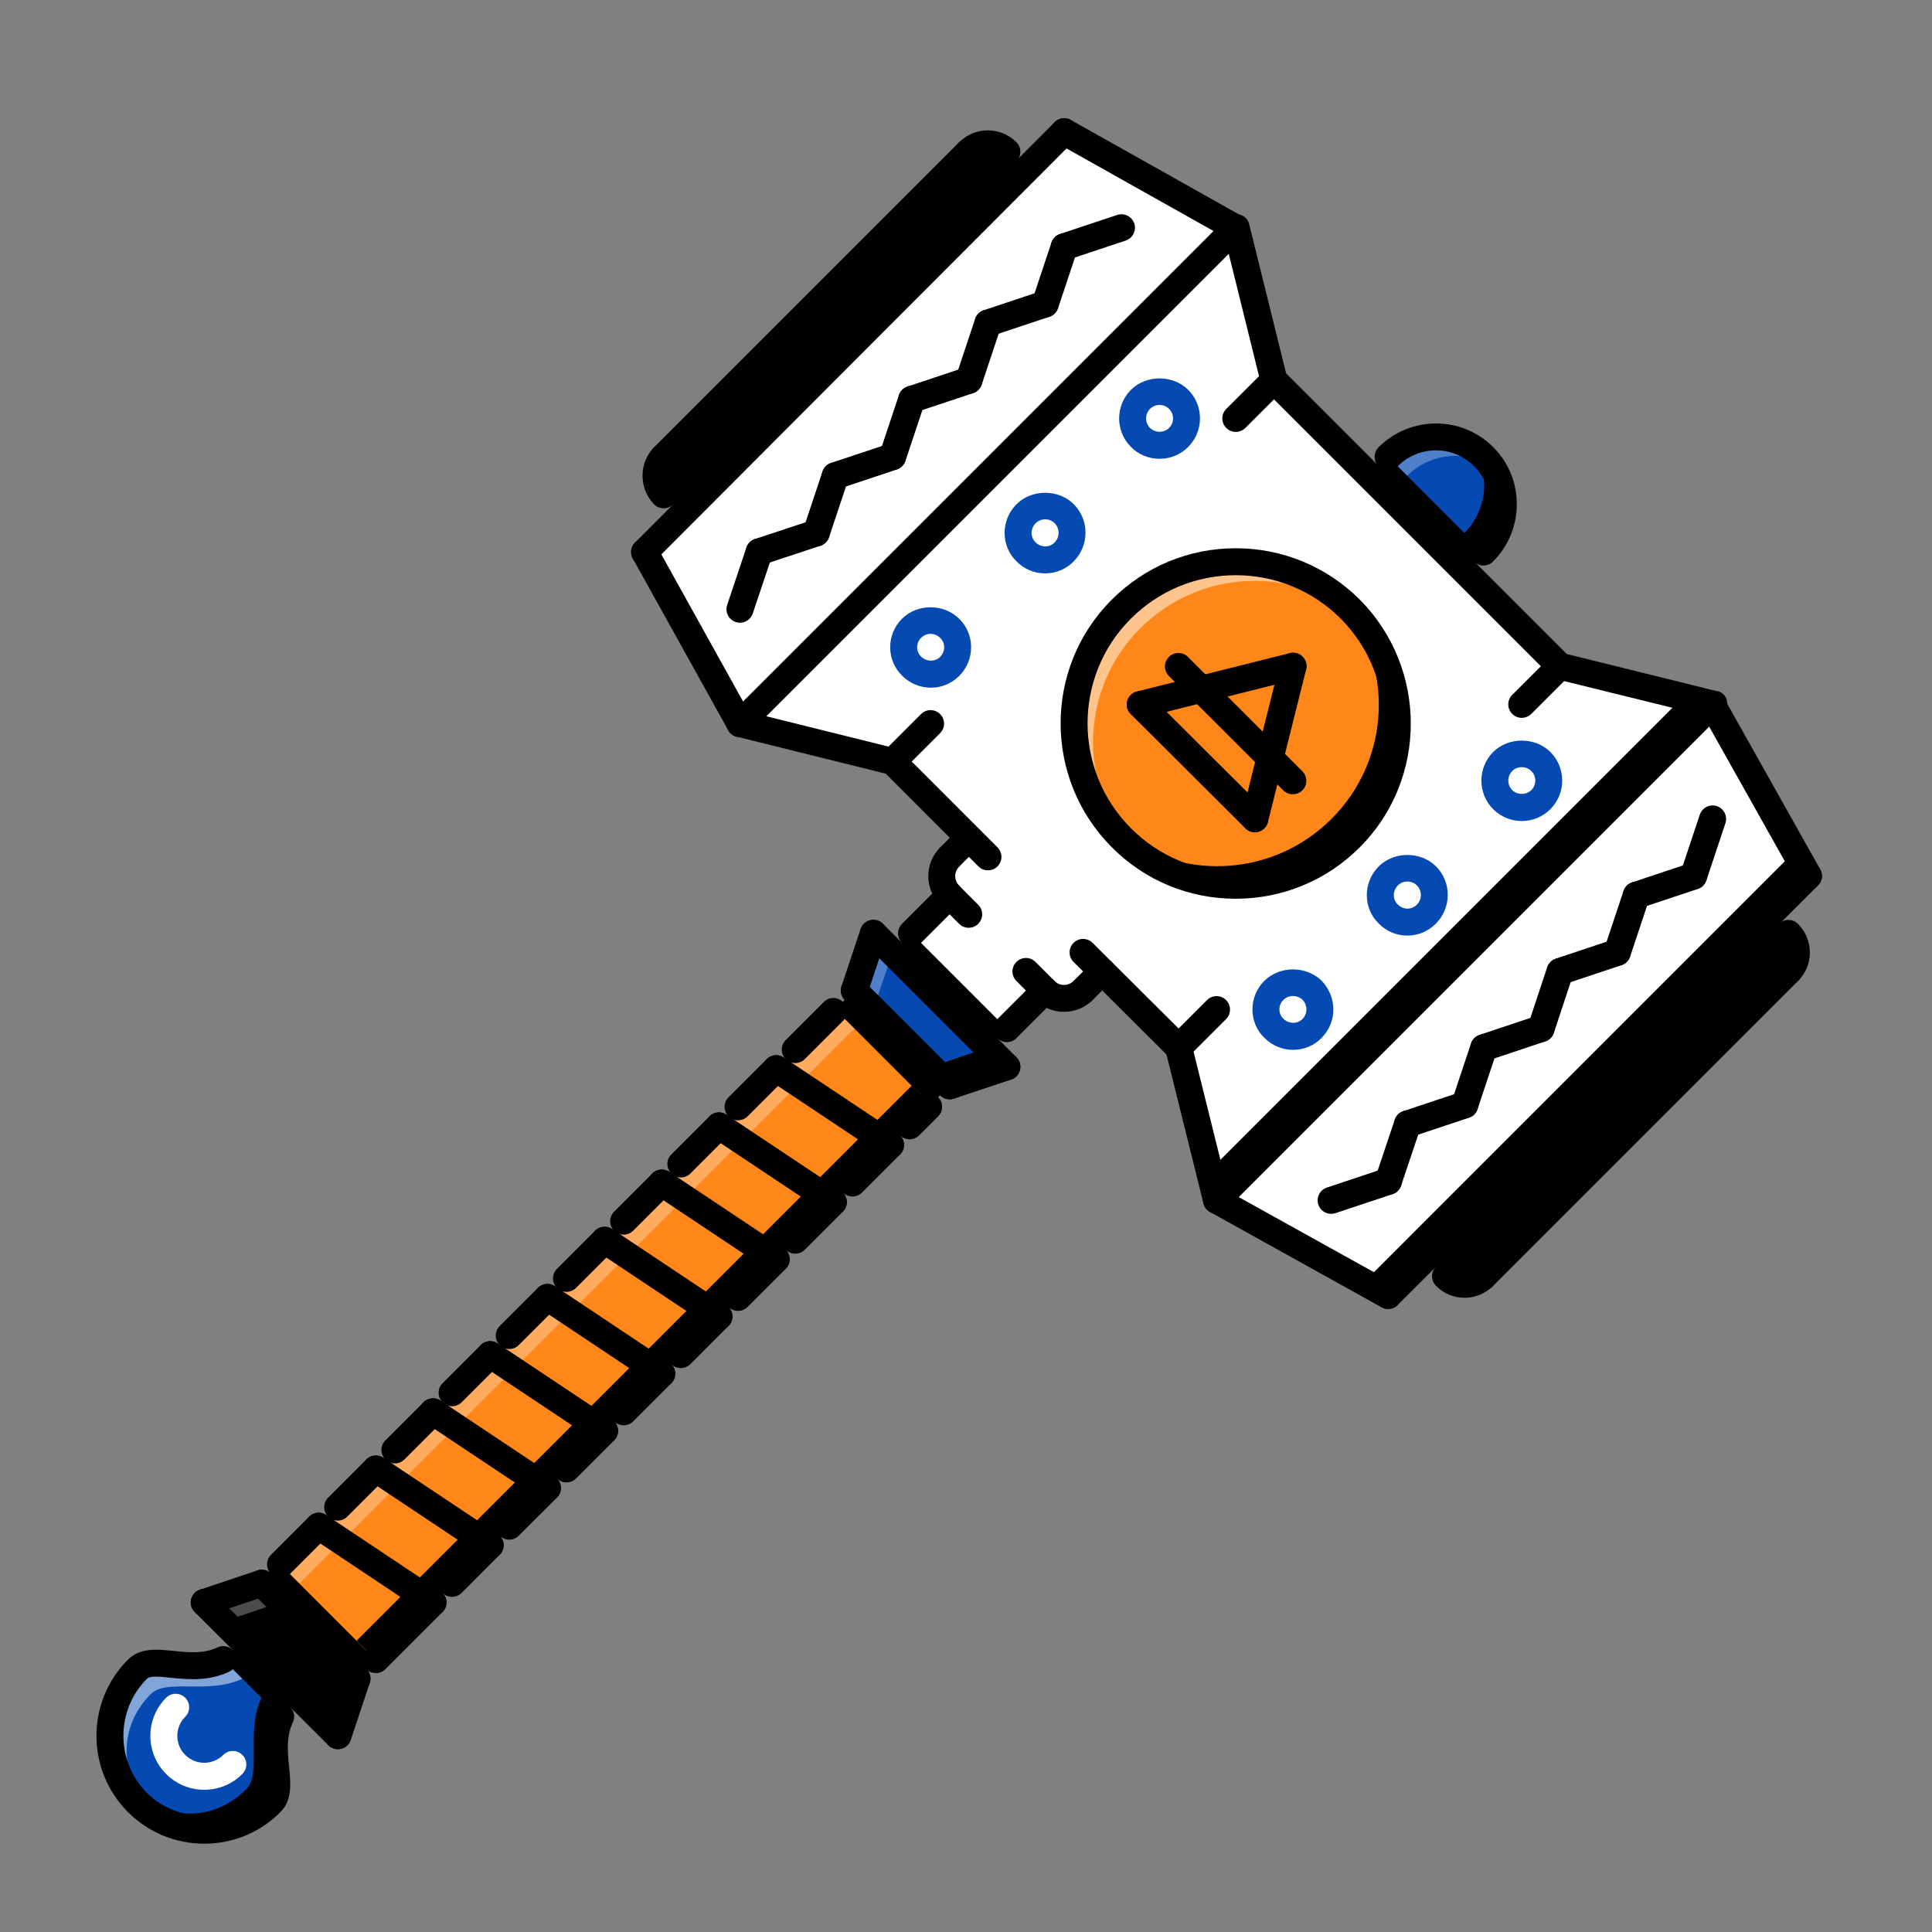 <?xml version="1.0" encoding="utf-8"?>
<!-- Generator: Adobe Illustrator 24.0.2, SVG Export Plug-In . SVG Version: 6.00 Build 0)  -->
<svg version="1.1" id="Layer_1" xmlns="http://www.w3.org/2000/svg" xmlns:xlink="http://www.w3.org/1999/xlink" x="0px" y="0px"
	 viewBox="0 0 432 432" style="enable-background:new 0 0 432 432;" xml:space="preserve">
<rect x="0" y="0" width="432" height="432" fill="#808080" stroke="none"/>
<style type="text/css">
	.st0{fill:#FF8719;}
	.st1{fill:#91562F;}
	.st2{fill:#054AB3;}
	.st3{fill:#F9B44D;}
	.st4{fill:#F0E4D6;}
	.st5{opacity:0.5;}
	.st6{fill:#FFFFFF;}
	.st7{opacity:0.3;}
	.st8{fill:#E6E9ED;}
	.st9{opacity:0.7;}
	.st10{fill:#FF8719;stroke:#000000;stroke-width:6;stroke-miterlimit:10;}
	.st11{fill:#054AB3;stroke:#000000;stroke-width:6;stroke-miterlimit:10;}
	.st12{fill:#FF8719;stroke:#000000;stroke-width:7;stroke-miterlimit:10;}
</style>
<g>
	<g>
		<g>
			<path class="st2" d="M49.94,371.1c-7.59,3.57-15.68-1.37-19.18,2.13c-8.22,8.22-8.23,21.61,0,29.84c8.22,8.23,21.61,8.23,29.84,0
				c3.45-3.45-1.45-11.6,2.17-19.22l4.22-4.22L54.2,366.84L49.94,371.1z"/>
		</g>
	</g>
</g>
<g class="st5">
	<g>
		<path class="st6" d="M49.94,371.1c-7.59,3.57-15.68-1.37-19.18,2.13c-8.22,8.22-8.23,21.61,0,29.84c0.73,0.73,1.54,1.32,2.35,1.92
			c-6.17-8.26-6.85-18.73,0.64-26.22c3.5-3.5,12.86,0.17,20.45-3.4L49.94,371.1z"/>
	</g>
</g>
<g>
	<g>
		<path d="M62.73,383.89c-3.57,7.59,1.37,15.68-2.13,19.18c-8.22,8.22-21.61,8.23-29.84,0c-0.73-0.73-1.32-1.54-1.92-2.35
			c8.26,6.17,18.73,6.85,26.22-0.64c3.5-3.5-0.17-12.86,3.4-20.45L62.73,383.89z"/>
	</g>
</g>
<g>
	<g>
		<path class="st2" d="M310.39,102.12L310.39,102.12l-4.22,4.22l21.31,21.32l4.22-4.22l-0.01-0.01c5.93-5.92,5.93-15.47,0.05-21.36
			C325.86,96.19,316.27,96.23,310.39,102.12z"/>
	</g>
</g>
<g class="st7">
	<g>
		<path class="st6" d="M314.65,106.38c5.16-5.16,13.16-5.83,19.01-1.95c-0.55-0.84-1.19-1.62-1.92-2.36
			c-5.89-5.88-15.48-5.84-21.36,0.05v0.01L314.65,106.38L314.65,106.38L314.65,106.38z"/>
	</g>
</g>
<g>
	<g>
		<path d="M327.44,119.18c5.16-5.16,5.83-13.16,1.95-19.02c0.84,0.55,1.62,1.19,2.36,1.92c5.89,5.89,5.84,15.47-0.04,21.36
			l-0.01-0.01L327.44,119.18L327.44,119.18z"/>
	</g>
</g>
<g>
	<g>
		<g>
			<polygon class="st0" points="79.79,375.33 212.35,242.77 191.04,221.46 58.48,354.01 			"/>
		</g>
	</g>
</g>
<g>
	<g>
		<polygon class="st8" points="276.29,50.97 165.46,161.8 144.14,123.44 237.96,29.44 		"/>
	</g>
</g>
<g>
	<g>
		<polygon class="st6" points="276.29,50.97 165.46,161.8 144.14,123.44 237.96,29.44 		"/>
	</g>
</g>
<g>
	<g>
		<path class="st6" d="M284.81,221.48c2.39-2.39,6.18-2.35,8.57-0.05c2.3,2.39,2.34,6.18-0.05,8.57c-2.34,2.34-6.13,2.3-8.48-0.05
			C282.46,227.65,282.47,223.82,284.81,221.48z"/>
	</g>
</g>
<g>
	<g>
		<path class="st6" d="M310.43,195.86c2.34-2.34,6.17-2.35,8.52,0c2.34,2.34,2.34,6.18-0.05,8.57c-2.34,2.34-6.18,2.34-8.48-0.05
			C308.04,202.08,308.04,198.25,310.43,195.86z"/>
	</g>
</g>
<g>
	<g>
		<path class="st6" d="M336.01,170.28c2.34-2.34,6.18-2.34,8.53,0c2.34,2.34,2.34,6.18,0,8.52c-2.35,2.35-6.19,2.35-8.53,0
			C333.66,176.46,333.66,172.63,336.01,170.28z"/>
	</g>
</g>
<g>
	<g>
		<polygon class="st6" points="404.38,195.86 310.39,289.68 272.03,268.37 382.86,157.54 		"/>
	</g>
</g>
<g>
	<g>
		<path class="st6" d="M212.34,140.49c2.39,2.3,2.39,6.13,0,8.52c-2.34,2.34-6.14,2.3-8.48-0.05c-2.39-2.3-2.39-6.13-0.05-8.48
			C206.21,138.1,210,138.14,212.34,140.49z"/>
	</g>
</g>
<g>
	<g>
		<path class="st6" d="M255.02,89.29c2.34-2.34,6.17-2.35,8.52,0c2.34,2.34,2.34,6.18,0,8.52c-2.35,2.35-6.18,2.34-8.52,0
			C252.67,95.47,252.67,91.64,255.02,89.29z"/>
	</g>
</g>
<g>
	<g>
		<path class="st6" d="M229.44,114.87c2.35-2.34,6.18-2.35,8.53,0c2.34,2.34,2.34,6.18-0.05,8.57c-2.34,2.34-6.18,2.34-8.48-0.04
			C227.05,121.09,227.05,117.26,229.44,114.87z"/>
	</g>
</g>
<g>
	<g>
		<polygon class="st0" points="289.12,148.97 284,169.52 268.61,154.13 		"/>
	</g>
</g>
<g>
	<g>
		<polygon class="st0" points="268.61,154.13 284,169.52 280.59,183.07 254.97,157.54 		"/>
	</g>
</g>
<g>
	<g>
		<path class="st0" d="M250.76,187.34c-14.15-14.16-14.15-37-0.05-51.11c14.15-14.16,37-14.16,51.2-0.05
			c14.06,14.15,14.11,37.04,0,51.15C287.76,201.49,264.82,201.49,250.76,187.34z M254.97,157.54l25.62,25.53l3.41-13.56l5.12-20.55
			l-20.51,5.16L254.97,157.54z"/>
	</g>
</g>
<g class="st5">
	<g>
		<g>
			<path class="st6" d="M254.97,140.49c13.43-13.43,34.68-14.09,48.95-2.07c-0.65-0.76-1.3-1.51-2.01-2.24
				c-14.2-14.11-37.05-14.11-51.2,0.05c-14.11,14.11-14.11,36.95,0.05,51.11c0.74,0.74,1.51,1.42,2.29,2.08
				C240.92,175.19,241.56,153.9,254.97,140.49z"/>
		</g>
	</g>
</g>
<g>
	<g>
		<g>
			<path d="M297.75,183.08c-13.43,13.43-34.68,14.09-48.95,2.07c0.64,0.77,1.29,1.52,2.01,2.24c14.2,14.11,37.05,14.11,51.2-0.05
				c14.11-14.11,14.11-36.95-0.05-51.11c-0.74-0.75-1.51-1.42-2.3-2.08C311.79,148.38,311.16,169.67,297.75,183.08z"/>
		</g>
	</g>
</g>
<g>
	<g>
		<path class="st6" d="M237.92,123.44c2.39-2.39,2.39-6.23,0.05-8.57c-2.35-2.35-6.18-2.34-8.53,0c-2.38,2.39-2.39,6.22,0,8.53
			C231.74,125.78,235.58,125.78,237.92,123.44z M318.96,195.86c-2.35-2.35-6.18-2.34-8.52,0c-2.39,2.39-2.4,6.22,0,8.52
			c2.3,2.39,6.13,2.39,8.48,0.05C321.3,202.04,321.3,198.2,318.96,195.86z M263.54,97.82c2.34-2.34,2.34-6.18,0-8.52
			c-2.35-2.35-6.18-2.34-8.52,0c-2.35,2.35-2.35,6.18,0,8.52C257.36,100.16,261.19,100.16,263.54,97.82z M344.54,178.81
			c2.34-2.34,2.34-6.18,0-8.52c-2.35-2.34-6.19-2.34-8.53,0c-2.34,2.35-2.34,6.18,0,8.52C338.35,181.15,342.19,181.15,344.54,178.81
			z M203.87,148.97c2.34,2.34,6.13,2.39,8.48,0.05c2.39-2.39,2.39-6.23,0-8.52c-2.34-2.35-6.14-2.39-8.52,0
			C201.47,142.83,201.47,146.67,203.87,148.97z M293.34,230c2.39-2.39,2.34-6.18,0.05-8.57c-2.4-2.3-6.18-2.34-8.57,0.05
			c-2.34,2.34-2.35,6.17,0.05,8.47C287.2,232.3,290.99,232.35,293.34,230z M250.71,136.23c-14.11,14.11-14.11,36.95,0.05,51.11
			c14.06,14.15,37,14.15,51.15,0c14.11-14.11,14.06-37,0-51.15C287.71,122.07,264.86,122.07,250.71,136.23z M382.86,157.54
			L272.03,268.37l-8.48-34.15l-17.1-17l-4.26,4.26c-2.34,2.34-6.18,2.34-8.52,0l-8.52,8.52l-4.26,4.26l-21.32-21.31l4.26-4.26
			l8.52-8.52c-2.34-2.35-2.34-6.18,0-8.53l4.26-4.26l0.05-0.04l-17.05-17.06l-34.15-8.48L276.29,50.97l0.13-0.05l8.44,34.1
			l63.94,63.94l34.1,8.44L382.86,157.54z"/>
	</g>
</g>
<g>
	<g>
		<polygon class="st2" points="199.56,212.96 220.87,234.26 225.14,238.53 212.34,242.79 191.03,221.48 195.29,208.69 		"/>
	</g>
</g>
<g>
	<g>
		<polygon points="75.56,388.11 45.67,358.31 58.51,354 79.82,375.32 		"/>
	</g>
</g>
<g class="st7">
	<g>
		<polygon class="st6" points="45.67,358.31 49.95,362.57 62.77,358.27 58.51,354 		"/>
	</g>
</g>
<g>
	<g>
		<polygon points="75.51,388.15 71.25,383.88 75.56,371.06 79.82,375.33 		"/>
	</g>
</g>
<g class="st7">
	<g>
		<polygon class="st6" points="195.29,208.69 199.56,212.96 195.25,225.78 190.99,221.52 		"/>
	</g>
</g>
<g>
	<g>
		<polygon points="225.14,238.53 220.87,234.27 208.05,238.57 212.31,242.84 		"/>
	</g>
</g>
<g>
	<g>
		<path d="M225.18,33.92c-2.37-2.37-6.2-2.36-8.57,0l0,0l-68.2,68.2l0.01,0.01c-2.34,2.36-2.34,6.15,0,8.51l-0.01,0.01l4.31,4.31
			l76.73-76.73l-4.18-4.19C225.22,34.01,225.21,33.96,225.18,33.92z"/>
	</g>
</g>
<g>
	<g>
		<path d="M323.17,285.42c2.37,2.37,6.2,2.36,8.57,0l0,0l68.2-68.2l-0.01-0.01c2.34-2.36,2.34-6.16,0-8.51l0.01-0.01l-4.31-4.31
			l-76.73,76.72l4.18,4.19C323.13,285.33,323.14,285.38,323.17,285.42z"/>
	</g>
</g>
<g>
	<g>
		<rect x="305.13" y="241.86" transform="matrix(0.707 -0.707 0.707 0.707 -67.9 325.862)" width="108.54" height="6.06"/>
	</g>
</g>
<g>
	<g>
		<polygon points="225.18,33.92 148.43,110.67 152.72,114.97 229.47,38.22 		"/>
	</g>
</g>
<g>
	<g>
		<polygon points="331.7,123.44 327.48,127.66 306.17,106.34 310.39,102.13 		"/>
	</g>
</g>
<g class="st7">
	<g>
		<polygon class="st6" points="191.07,229.96 66.97,354.06 62.7,349.79 186.8,225.69 		"/>
	</g>
</g>
<g>
	<g>
		<polygon points="208.13,247.02 84.03,371.12 79.75,366.85 203.86,242.75 		"/>
	</g>
</g>
<g>
	<g>
		<rect x="55.45" y="366.31" transform="matrix(0.707 -0.707 0.707 0.707 -248.296 151.277)" width="6.03" height="18.09"/>
	</g>
</g>
<g>
	<g>
		<rect x="209.33" y="206.42" transform="matrix(0.707 -0.707 0.707 0.707 -94.425 214.98)" width="6.03" height="30.14"/>
	</g>
</g>
<g>
	<g>
		<polygon class="st6" points="147.24,129.01 243.63,32.62 238.14,29.54 144.18,123.5 		"/>
	</g>
</g>
<g class="st9">
	<g>
		<polygon class="st6" points="278.07,57.63 276.42,50.93 276.29,50.97 165.46,161.8 172.22,163.48 		"/>
	</g>
</g>
<g>
	<g>
		<polygon points="401.29,190.38 304.91,286.77 310.39,289.84 404.35,195.89 		"/>
	</g>
</g>
<g>
	<g>
		<polygon points="270.46,261.76 272.11,268.46 272.24,268.42 383.07,157.59 376.31,155.91 		"/>
	</g>
</g>
<g>
	<g>
		<rect x="68.28" y="347.47" transform="matrix(0.707 -0.707 0.707 0.707 -235.518 156.62)" width="5.97" height="30.16"/>
	</g>
</g>
<g>
	<g>
		<rect x="196.59" y="219.17" transform="matrix(0.707 -0.707 0.707 0.707 -107.182 209.728)" width="5.97" height="30.16"/>
	</g>
</g>
<g>
	<g>
		<path d="M84.04,374.11c-0.77,0-1.54-0.29-2.13-0.88c-1.18-1.18-1.18-3.08,0-4.26l12.79-12.79c1.18-1.18,3.08-1.18,4.26,0
			c1.18,1.18,1.18,3.09,0,4.26l-12.79,12.79C85.58,373.82,84.81,374.11,84.04,374.11z"/>
	</g>
</g>
<g>
	<g>
		<path d="M62.73,352.8c-0.77,0-1.54-0.29-2.13-0.88c-1.18-1.18-1.18-3.08,0-4.26l8.52-8.53c1.18-1.18,3.08-1.18,4.26,0
			c1.18,1.18,1.18,3.09,0,4.26l-8.52,8.53C64.27,352.51,63.5,352.8,62.73,352.8z"/>
	</g>
</g>
<g>
	<g>
		<path d="M212.34,245.8c-0.77,0-1.54-0.29-2.13-0.88l-21.31-21.31c-1.18-1.18-1.18-3.09,0-4.26c1.18-1.18,3.08-1.18,4.26,0
			l21.31,21.31c1.18,1.18,1.18,3.08,0,4.26C213.88,245.51,213.11,245.8,212.34,245.8z"/>
	</g>
</g>
<g>
	<g>
		<path d="M191.03,224.49c-0.32,0-0.64-0.05-0.95-0.15c-1.58-0.53-2.43-2.24-1.91-3.82l4.26-12.79c0.53-1.58,2.24-2.43,3.82-1.91
			c1.58,0.53,2.43,2.24,1.91,3.82l-4.26,12.79C193.47,223.69,192.29,224.49,191.03,224.49z"/>
	</g>
</g>
<g>
	<g>
		<path d="M212.34,245.8c-1.26,0-2.44-0.8-2.86-2.06c-0.52-1.58,0.33-3.28,1.91-3.81l12.79-4.26c1.59-0.52,3.28,0.33,3.82,1.91
			c0.52,1.58-0.33,3.28-1.91,3.82l-12.79,4.26C212.98,245.76,212.66,245.8,212.34,245.8z"/>
	</g>
</g>
<g>
	<g>
		<path d="M225.14,241.54c-0.77,0-1.54-0.29-2.13-0.88l-29.84-29.83c-1.18-1.18-1.18-3.08,0-4.26c1.18-1.18,3.08-1.18,4.26,0
			l29.84,29.83c1.18,1.18,1.18,3.09,0,4.26C226.68,241.25,225.91,241.54,225.14,241.54z"/>
	</g>
</g>
<g>
	<g>
		<path d="M79.82,378.33c-0.77,0-1.54-0.29-2.13-0.88l-21.31-21.32c-1.18-1.18-1.18-3.08,0-4.26s3.08-1.18,4.26,0l21.31,21.32
			c1.18,1.18,1.18,3.08,0,4.26C81.36,378.04,80.59,378.33,79.82,378.33z"/>
	</g>
</g>
<g>
	<g>
		<path d="M75.56,391.12c-0.32,0-0.64-0.05-0.95-0.15c-1.58-0.53-2.43-2.24-1.91-3.82l4.26-12.79c0.54-1.58,2.25-2.43,3.82-1.91
			c1.58,0.53,2.43,2.24,1.91,3.82l-4.26,12.79C77.99,390.32,76.82,391.12,75.56,391.12z"/>
	</g>
</g>
<g>
	<g>
		<path d="M45.67,361.33c-1.26,0-2.44-0.8-2.86-2.05c-0.53-1.58,0.32-3.29,1.9-3.82l12.83-4.31c1.58-0.55,3.29,0.32,3.82,1.9
			c0.53,1.58-0.32,3.28-1.9,3.82l-12.83,4.31C46.31,361.28,45.99,361.33,45.67,361.33z"/>
	</g>
</g>
<g>
	<g>
		<path d="M75.56,391.12c-0.77,0-1.54-0.29-2.13-0.88l-29.89-29.79c-1.18-1.18-1.18-3.08-0.01-4.26c1.18-1.19,3.1-1.18,4.26-0.01
			l29.89,29.79c1.18,1.18,1.18,3.08,0.01,4.27C77.1,390.83,76.33,391.12,75.56,391.12z"/>
	</g>
</g>
<g>
	<g>
		<path d="M203.82,211.71c-0.77,0-1.54-0.29-2.13-0.88c-1.18-1.18-1.18-3.08,0-4.26l8.52-8.52c1.18-1.18,3.08-1.18,4.26,0
			c1.18,1.18,1.18,3.08,0,4.26l-8.52,8.52C205.36,211.41,204.59,211.71,203.82,211.71z"/>
	</g>
</g>
<g>
	<g>
		<path d="M225.14,233.02c-0.77,0-1.54-0.29-2.13-0.88c-1.18-1.18-1.18-3.09,0-4.26l8.52-8.52c1.18-1.18,3.08-1.18,4.26,0
			c1.18,1.18,1.18,3.09,0,4.26l-8.52,8.52C226.68,232.72,225.91,233.02,225.14,233.02z"/>
	</g>
</g>
<g>
	<g>
		<path d="M212.34,203.18c-0.77,0-1.54-0.29-2.13-0.88c-3.52-3.53-3.52-9.27,0-12.79c1.18-1.18,3.08-1.18,4.26,0
			c1.18,1.17,1.18,3.08,0,4.26c-1.17,1.18-1.17,3.09,0,4.27c1.18,1.18,1.18,3.09,0,4.26C213.88,202.89,213.11,203.18,212.34,203.18z
			"/>
	</g>
</g>
<g>
	<g>
		<path d="M237.92,226.25c-2.31,0-4.63-0.88-6.39-2.64c-1.18-1.18-1.18-3.09,0-4.26c1.18-1.18,3.08-1.18,4.26,0
			c1.18,1.18,3.08,1.18,4.26,0c1.18-1.18,3.08-1.18,4.26,0c1.18,1.18,1.18,3.09,0,4.26C242.56,225.37,240.24,226.25,237.92,226.25z"
			/>
	</g>
</g>
<g>
	<g>
		<path d="M216.6,207.45c-0.77,0-1.54-0.29-2.13-0.88l-4.26-4.26c-1.18-1.18-1.18-3.08,0-4.26c1.18-1.18,3.08-1.18,4.26,0l4.26,4.26
			c1.18,1.18,1.18,3.08,0,4.26C218.15,207.15,217.38,207.45,216.6,207.45z"/>
	</g>
</g>
<g>
	<g>
		<path d="M233.66,224.49c-0.77,0-1.54-0.29-2.13-0.88l-4.26-4.26c-1.18-1.18-1.18-3.08,0-4.26c1.18-1.18,3.08-1.18,4.26,0
			l4.26,4.26c1.18,1.18,1.18,3.09,0,4.26C235.2,224.2,234.43,224.49,233.66,224.49z"/>
	</g>
</g>
<g>
	<g>
		<path d="M242.18,224.49c-0.77,0-1.54-0.29-2.13-0.88c-1.18-1.18-1.18-3.09,0-4.26l4.26-4.26c1.18-1.18,3.08-1.18,4.26,0
			s1.18,3.08,0,4.26l-4.26,4.26C243.73,224.2,242.96,224.49,242.18,224.49z"/>
	</g>
</g>
<g>
	<g>
		<path d="M212.34,194.65c-0.77,0-1.54-0.29-2.13-0.88c-1.18-1.18-1.18-3.08,0-4.26l4.26-4.26c1.18-1.18,3.08-1.18,4.26,0
			c1.18,1.18,1.18,3.08,0,4.26l-4.26,4.26C213.88,194.36,213.11,194.65,212.34,194.65z"/>
	</g>
</g>
<g>
	<g>
		<path d="M165.46,164.82c-0.77,0-1.54-0.29-2.13-0.88c-1.18-1.18-1.18-3.08,0-4.26L274.16,48.84c1.18-1.18,3.08-1.18,4.26,0
			c1.18,1.18,1.18,3.08,0,4.26L167.59,163.93C167,164.52,166.23,164.82,165.46,164.82z"/>
	</g>
</g>
<g>
	<g>
		<path d="M199.6,173.29c-0.24,0-0.48-0.03-0.72-0.09l-34.15-8.48c-1.62-0.4-2.6-2.04-2.2-3.65c0.4-1.61,2.03-2.6,3.65-2.2
			l34.15,8.48c1.62,0.4,2.6,2.04,2.2,3.65C202.19,172.38,200.96,173.29,199.6,173.29z"/>
	</g>
</g>
<g>
	<g>
		<path d="M284.86,88.04c-1.35,0-2.58-0.92-2.93-2.29l-8.44-34.1c-0.06-0.24-0.09-0.48-0.09-0.72c0-1.67,1.35-3.06,3.01-3.06
			c1.54,0,2.8,1.11,2.99,2.59l8.38,33.85c0.4,1.61-0.58,3.25-2.2,3.65C285.34,88.01,285.09,88.04,284.86,88.04z"/>
	</g>
</g>
<g>
	<g>
		<path d="M165.46,164.82c-1.05,0-2.08-0.56-2.64-1.55L141.5,124.9c-0.81-1.46-0.28-3.29,1.17-4.1c1.44-0.79,3.28-0.28,4.1,1.17
			l21.32,38.37c0.81,1.46,0.28,3.29-1.17,4.1C166.46,164.69,165.96,164.82,165.46,164.82z"/>
	</g>
</g>
<g>
	<g>
		<path d="M144.14,126.45c-0.77,0-1.54-0.29-2.13-0.88c-1.18-1.17-1.18-3.08,0-4.26l93.82-93.99c1.18-1.18,3.08-1.18,4.26,0
			c1.18,1.17,1.18,3.08,0,4.26l-93.82,93.99C145.68,126.16,144.91,126.45,144.14,126.45z"/>
	</g>
</g>
<g>
	<g>
		<path d="M276.29,53.99c-0.5,0-1.01-0.12-1.48-0.39l-38.33-21.53c-1.45-0.81-1.97-2.65-1.15-4.1c0.82-1.45,2.64-1.98,4.1-1.15
			l38.33,21.53c1.45,0.81,1.97,2.65,1.15,4.1C278.36,53.43,277.34,53.99,276.29,53.99z"/>
	</g>
</g>
<g>
	<g>
		<path d="M220.91,194.61c-0.77,0-1.54-0.29-2.13-0.88l-21.31-21.32c-1.18-1.18-1.18-3.08,0-4.26c1.18-1.18,3.08-1.18,4.26,0
			l21.31,21.32c1.18,1.18,1.18,3.08,0,4.26C222.46,194.32,221.69,194.61,220.91,194.61z"/>
	</g>
</g>
<g>
	<g>
		<path d="M148.4,113.66c-0.79,0-1.58-0.31-2.17-0.92c-3.43-3.57-3.41-9.29,0.04-12.75c1.18-1.18,3.08-1.18,4.26,0
			c1.18,1.18,1.18,3.08,0,4.26c-1.17,1.17-1.15,3.06,0.04,4.3c1.15,1.2,1.12,3.11-0.08,4.26
			C149.9,113.39,149.16,113.66,148.4,113.66z"/>
	</g>
</g>
<g>
	<g>
		<path d="M225.14,36.94c-0.77,0-1.54-0.29-2.13-0.88c-0.58-0.57-1.33-0.89-2.13-0.89h-0.01c-0.8,0-1.55,0.32-2.13,0.89
			c-1.18,1.18-3.08,1.18-4.26,0c-1.18-1.18-1.18-3.08,0-4.26c3.52-3.53,9.25-3.54,12.79,0c1.18,1.18,1.18,3.08,0,4.26
			C226.68,36.64,225.91,36.94,225.14,36.94z"/>
	</g>
</g>
<g>
	<g>
		<path d="M148.4,105.14c-0.77,0-1.54-0.29-2.13-0.88c-1.18-1.18-1.18-3.08,0-4.26l68.2-68.2c1.18-1.18,3.08-1.18,4.26,0
			c1.18,1.18,1.18,3.08,0,4.26l-68.2,68.2C149.94,104.85,149.17,105.14,148.4,105.14z"/>
	</g>
</g>
<g>
	<g>
		<path d="M272.03,271.38c-0.77,0-1.54-0.29-2.13-0.88c-1.18-1.18-1.18-3.09,0-4.26l110.83-110.83c1.18-1.18,3.09-1.18,4.26,0
			c1.18,1.18,1.18,3.08,0,4.26L274.16,270.5C273.57,271.09,272.8,271.38,272.03,271.38z"/>
	</g>
</g>
<g>
	<g>
		<path d="M272.03,271.38c-1.35,0-2.59-0.92-2.93-2.29l-8.48-34.15c-0.4-1.61,0.58-3.25,2.2-3.65c1.62-0.41,3.25,0.59,3.65,2.2
			l8.48,34.15c0.4,1.61-0.58,3.25-2.2,3.65C272.51,271.35,272.26,271.38,272.03,271.38z"/>
	</g>
</g>
<g>
	<g>
		<path d="M382.99,160.43c-0.08,0-0.15,0-0.22-0.01l-0.08-0.01l-34.61-8.52c-1.61-0.4-2.6-2.03-2.2-3.65c0.4-1.61,2.03-2.6,3.65-2.2
			l34.1,8.44c1.66,0.12,2.7,1.52,2.58,3.19C386.09,159.25,384.57,160.43,382.99,160.43z"/>
	</g>
</g>
<g>
	<g>
		<path d="M310.39,292.69c-0.5,0-1-0.12-1.47-0.38l-38.36-21.31c-1.45-0.81-1.98-2.64-1.17-4.1c0.81-1.46,2.65-1.97,4.1-1.17
			l38.36,21.31c1.45,0.81,1.98,2.64,1.17,4.1C312.47,292.13,311.44,292.69,310.39,292.69z"/>
	</g>
</g>
<g>
	<g>
		<path d="M310.39,292.69c-0.77,0-1.54-0.29-2.13-0.88c-1.18-1.18-1.18-3.09,0-4.26l93.99-93.82c1.18-1.18,3.08-1.18,4.26,0
			c1.18,1.18,1.18,3.09,0,4.26l-93.99,93.82C311.93,292.4,311.16,292.69,310.39,292.69z"/>
	</g>
</g>
<g>
	<g>
		<path d="M404.38,198.87c-1.05,0-2.07-0.55-2.63-1.54l-21.52-38.32c-0.82-1.45-0.3-3.29,1.15-4.1c1.46-0.82,3.29-0.31,4.1,1.15
			l21.52,38.32c0.82,1.45,0.3,3.29-1.15,4.1C405.39,198.75,404.88,198.87,404.38,198.87z"/>
	</g>
</g>
<g>
	<g>
		<path d="M263.54,237.24c-0.77,0-1.54-0.29-2.13-0.88l-21.36-21.27c-1.18-1.18-1.18-3.08,0-4.26c1.18-1.18,3.08-1.18,4.26,0
			l21.35,21.26c1.18,1.17,1.18,3.08,0.01,4.26C265.09,236.94,264.31,237.24,263.54,237.24z"/>
	</g>
</g>
<g>
	<g>
		<path d="M327.47,290.19c-0.03,0-0.06-0.01-0.09-0.01c-2.41-0.02-4.66-0.99-6.33-2.72c-1.15-1.2-1.12-3.11,0.08-4.26
			c1.2-1.14,3.1-1.12,4.26,0.08c0.54,0.56,1.18,0.87,2.08,0.88c0.8,0,1.54-0.31,2.1-0.87c1.18-1.18,3.08-1.18,4.26,0
			c1.18,1.18,1.18,3.09,0,4.26C332.13,289.25,329.87,290.19,327.47,290.19z"/>
	</g>
</g>
<g>
	<g>
		<path d="M399.95,220.19c-0.77,0-1.54-0.29-2.13-0.88c-1.18-1.18-1.18-3.08,0-4.26c0.55-0.55,0.86-1.3,0.85-2.08
			c-0.01-0.8-0.33-1.56-0.9-2.13c-1.18-1.18-1.18-3.08,0-4.26c1.18-1.18,3.08-1.18,4.26,0c3.53,3.53,3.54,9.24,0.05,12.74
			C401.49,219.89,400.72,220.19,399.95,220.19z"/>
	</g>
</g>
<g>
	<g>
		<path d="M331.7,288.43c-0.77,0-1.54-0.29-2.13-0.88c-1.18-1.18-1.18-3.09,0-4.26l68.25-68.25c1.18-1.18,3.08-1.18,4.26,0
			c1.18,1.18,1.18,3.08,0,4.26l-68.25,68.25C333.25,288.14,332.47,288.43,331.7,288.43z"/>
	</g>
</g>
<g>
	<g>
		<path d="M331.7,126.45c-0.77,0-1.54-0.29-2.13-0.88c-1.18-1.18-1.18-3.08,0-4.26c2.3-2.3,3.56-5.34,3.57-8.57
			c0.01-3.22-1.25-6.25-3.53-8.52c-4.7-4.7-12.37-4.69-17.1,0.05c-1.18,1.18-3.09,1.18-4.26,0c-1.18-1.18-1.18-3.08,0-4.26
			c7.08-7.08,18.58-7.09,25.62-0.05c3.42,3.41,5.3,7.96,5.29,12.8c-0.01,4.83-1.9,9.39-5.33,12.82
			C333.25,126.16,332.47,126.45,331.7,126.45z"/>
	</g>
</g>
<g>
	<g>
		<path d="M348.8,151.98c-0.77,0-1.54-0.29-2.13-0.88l-63.94-63.94c-1.18-1.18-1.18-3.08,0-4.26s3.08-1.18,4.26,0l63.94,63.94
			c1.18,1.18,1.18,3.08,0,4.26C350.34,151.69,349.57,151.98,348.8,151.98z"/>
	</g>
</g>
<g>
	<g>
		<path d="M276.3,200.96c-10.48,0-20.31-4.09-27.68-11.5c-15.27-15.28-15.29-40.12-0.04-55.36c7.42-7.42,17.27-11.51,27.73-11.51
			c10.44,0,20.29,4.07,27.72,11.46c15.24,15.34,15.23,40.19,0.01,55.42C296.63,196.88,286.77,200.96,276.3,200.96z M276.31,128.62
			c-8.85,0-17.19,3.46-23.47,9.74c-12.9,12.9-12.87,33.92,0.05,46.84c6.24,6.28,14.55,9.73,23.41,9.73c8.87,0,17.2-3.46,23.48-9.73
			c12.88-12.89,12.88-33.93-0.01-46.9C293.49,132.06,285.15,128.62,276.31,128.62z"/>
	</g>
</g>
<g>
	<g>
		<path d="M165.46,139.24c-0.32,0-0.64-0.05-0.96-0.16c-1.58-0.52-2.43-2.24-1.9-3.82l4.3-12.83c0.53-1.57,2.24-2.45,3.82-1.9
			c1.58,0.52,2.43,2.24,1.9,3.82l-4.3,12.83C167.89,138.45,166.72,139.24,165.46,139.24z"/>
	</g>
</g>
<g>
	<g>
		<path d="M169.76,126.41c-1.27,0-2.44-0.8-2.86-2.07c-0.52-1.58,0.34-3.29,1.91-3.81l12.75-4.22c1.57-0.54,3.28,0.34,3.81,1.91
			c0.52,1.58-0.34,3.28-1.91,3.81l-12.75,4.22C170.4,126.36,170.07,126.41,169.76,126.41z"/>
	</g>
</g>
<g>
	<g>
		<path d="M182.51,122.19c-0.32,0-0.64-0.05-0.95-0.15c-1.58-0.53-2.43-2.24-1.91-3.82l4.26-12.79c0.54-1.58,2.25-2.42,3.82-1.91
			c1.58,0.53,2.43,2.24,1.91,3.82l-4.26,12.79C184.94,121.39,183.77,122.19,182.51,122.19z"/>
	</g>
</g>
<g>
	<g>
		<path d="M186.77,109.4c-1.26,0-2.44-0.8-2.86-2.06c-0.52-1.58,0.33-3.29,1.91-3.82l12.79-4.26c1.59-0.52,3.28,0.33,3.82,1.91
			c0.52,1.58-0.33,3.29-1.91,3.82l-12.79,4.26C187.4,109.35,187.09,109.4,186.77,109.4z"/>
	</g>
</g>
<g>
	<g>
		<path d="M199.57,105.1c-0.77,0-1.54-0.29-2.12-0.87c-0.94-0.94-1.14-2.33-0.59-3.45L201,88.34c0.54-1.57,2.24-2.43,3.82-1.91
			c1.58,0.53,2.43,2.24,1.91,3.82l-4.26,12.79c-0.15,0.44-0.4,0.85-0.73,1.18C201.14,104.8,200.35,105.1,199.57,105.1z"/>
	</g>
</g>
<g>
	<g>
		<path d="M203.87,92.31c-1.26,0-2.44-0.8-2.86-2.06c-0.52-1.58,0.33-3.28,1.91-3.82l12.79-4.26c1.58-0.52,3.28,0.33,3.82,1.91
			c0.52,1.58-0.33,3.29-1.91,3.82l-12.79,4.26C204.5,92.26,204.18,92.31,203.87,92.31z"/>
	</g>
</g>
<g>
	<g>
		<path d="M216.65,88.04c-0.32,0-0.64-0.05-0.95-0.15c-1.58-0.53-2.43-2.24-1.91-3.82l4.26-12.79c0.53-1.58,2.24-2.43,3.82-1.91
			c1.58,0.53,2.43,2.24,1.91,3.82l-4.26,12.79C219.09,87.24,217.91,88.04,216.65,88.04z"/>
	</g>
</g>
<g>
	<g>
		<path d="M220.91,75.25c-1.26,0-2.44-0.8-2.86-2.06c-0.52-1.58,0.33-3.28,1.91-3.82l12.79-4.26c1.58-0.52,3.28,0.33,3.81,1.91
			c0.52,1.58-0.33,3.28-1.91,3.82l-12.79,4.26C221.55,75.2,221.23,75.25,220.91,75.25z"/>
	</g>
</g>
<g>
	<g>
		<path d="M233.71,70.99c-0.32,0-0.64-0.05-0.95-0.15c-1.58-0.53-2.43-2.24-1.91-3.82l4.26-12.79c0.53-1.58,2.25-2.43,3.82-1.91
			c1.58,0.53,2.43,2.24,1.91,3.82l-4.26,12.79C236.14,70.19,234.97,70.99,233.71,70.99z"/>
	</g>
</g>
<g>
	<g>
		<path d="M237.97,58.2c-1.26,0-2.44-0.8-2.86-2.06c-0.52-1.58,0.33-3.28,1.91-3.82l12.79-4.26c1.58-0.52,3.28,0.33,3.82,1.91
			c0.52,1.58-0.33,3.28-1.91,3.82l-12.79,4.26C238.6,58.16,238.29,58.2,237.97,58.2z"/>
	</g>
</g>
<g>
	<g>
		<path d="M378.68,198.92c-0.32,0-0.64-0.05-0.95-0.15c-1.58-0.53-2.43-2.24-1.91-3.82l4.26-12.79c0.54-1.58,2.24-2.43,3.82-1.91
			c1.58,0.53,2.43,2.24,1.91,3.82l-4.26,12.79C381.11,198.11,379.94,198.92,378.68,198.92z"/>
	</g>
</g>
<g>
	<g>
		<path d="M365.89,203.18c-1.26,0-2.44-0.8-2.86-2.06c-0.52-1.58,0.33-3.28,1.91-3.82l12.79-4.26c1.58-0.52,3.28,0.33,3.82,1.91
			c0.52,1.58-0.33,3.28-1.91,3.82l-12.79,4.26C366.53,203.13,366.21,203.18,365.89,203.18z"/>
	</g>
</g>
<g>
	<g>
		<path d="M361.63,215.96c-0.32,0-0.64-0.05-0.95-0.15c-1.58-0.53-2.43-2.24-1.91-3.82l4.26-12.79c0.53-1.58,2.24-2.43,3.82-1.91
			c1.58,0.53,2.43,2.24,1.91,3.82l-4.26,12.79C364.06,215.16,362.89,215.96,361.63,215.96z"/>
	</g>
</g>
<g>
	<g>
		<path d="M348.84,220.23c-1.26,0-2.44-0.8-2.86-2.06c-0.52-1.58,0.33-3.28,1.91-3.82l12.79-4.26c1.58-0.52,3.28,0.33,3.81,1.91
			c0.52,1.58-0.33,3.29-1.91,3.82l-12.79,4.26C349.48,220.18,349.16,220.23,348.84,220.23z"/>
	</g>
</g>
<g>
	<g>
		<path d="M344.58,233.01c-0.31,0-0.63-0.05-0.95-0.15c-1.58-0.52-2.44-2.22-1.91-3.81l4.22-12.74c0.15-0.45,0.39-0.85,0.73-1.18
			c1.18-1.18,3.11-1.2,4.29-0.02c0.94,0.94,1.14,2.33,0.59,3.44l-4.1,12.4C347.02,232.21,345.84,233.01,344.58,233.01z"/>
	</g>
</g>
<g>
	<g>
		<path d="M331.79,237.28c-1.26,0-2.44-0.8-2.86-2.06c-0.52-1.58,0.33-3.28,1.91-3.82l12.79-4.27c1.58-0.52,3.28,0.32,3.82,1.91
			c0.52,1.58-0.33,3.28-1.91,3.82l-12.79,4.27C332.42,237.23,332.1,237.28,331.79,237.28z"/>
	</g>
</g>
<g>
	<g>
		<path d="M327.52,250.07c-0.32,0-0.64-0.05-0.95-0.15c-1.58-0.53-2.43-2.24-1.91-3.82l4.26-12.79c0.53-1.57,2.25-2.43,3.81-1.91
			c1.58,0.53,2.43,2.24,1.91,3.82l-4.26,12.79C329.96,249.26,328.78,250.07,327.52,250.07z"/>
	</g>
</g>
<g>
	<g>
		<path d="M314.74,254.33c-1.26,0-2.44-0.8-2.86-2.06c-0.52-1.58,0.33-3.28,1.91-3.82l12.79-4.26c1.58-0.52,3.28,0.33,3.82,1.91
			c0.52,1.58-0.33,3.28-1.91,3.82l-12.79,4.26C315.37,254.28,315.05,254.33,314.74,254.33z"/>
	</g>
</g>
<g>
	<g>
		<path d="M310.43,267.16c-0.32,0-0.64-0.05-0.96-0.16c-1.58-0.53-2.43-2.24-1.9-3.82l4.31-12.83c0.52-1.58,2.24-2.44,3.82-1.9
			c1.58,0.53,2.43,2.24,1.9,3.82l-4.31,12.83C312.87,266.37,311.69,267.16,310.43,267.16z"/>
	</g>
</g>
<g>
	<g>
		<path d="M297.64,271.42c-1.26,0-2.44-0.8-2.86-2.06c-0.52-1.58,0.33-3.28,1.91-3.82l12.79-4.26c1.58-0.52,3.29,0.33,3.82,1.91
			c0.52,1.58-0.33,3.28-1.91,3.82l-12.79,4.26C298.28,271.38,297.96,271.42,297.64,271.42z"/>
	</g>
</g>
<g>
	<g>
		<path d="M254.97,160.55c-1.35,0-2.58-0.91-2.93-2.28c-0.4-1.61,0.58-3.25,2.2-3.66l34.15-8.57c1.62-0.41,3.25,0.58,3.66,2.19
			c0.4,1.61-0.58,3.26-2.19,3.66l-34.16,8.57C255.46,160.53,255.21,160.55,254.97,160.55z"/>
	</g>
</g>
<g>
	<g>
		<path d="M280.59,186.09c-0.24,0-0.49-0.03-0.74-0.09c-1.61-0.41-2.59-2.05-2.19-3.66l8.53-34.1c0.4-1.62,2.01-2.6,3.66-2.2
			c1.61,0.41,2.6,2.04,2.2,3.66l-8.53,34.11C283.17,185.17,281.95,186.09,280.59,186.09z"/>
	</g>
</g>
<g>
	<g>
		<path d="M280.59,186.09c-0.77,0-1.54-0.29-2.13-0.88l-25.62-25.53c-1.18-1.18-1.18-3.08-0.01-4.26c1.18-1.19,3.09-1.18,4.26-0.01
			l25.62,25.53c1.18,1.18,1.18,3.08,0.01,4.26C282.14,185.79,281.36,186.09,280.59,186.09z"/>
	</g>
</g>
<g>
	<g>
		<path d="M289.08,177.6c-0.77,0-1.54-0.29-2.13-0.88l-25.58-25.57c-1.18-1.18-1.18-3.08,0-4.26c1.18-1.18,3.09-1.18,4.26,0
			l25.58,25.57c1.18,1.18,1.18,3.08,0,4.26C290.62,177.31,289.85,177.6,289.08,177.6z"/>
	</g>
</g>
<g>
	<g>
		<path class="st2" d="M208.15,153.77c-2.42,0-4.7-0.95-6.42-2.67c-1.69-1.63-2.66-3.88-2.68-6.29c-0.02-2.44,0.91-4.73,2.63-6.45
			c3.43-3.43,9.37-3.42,12.79,0c1.68,1.62,2.65,3.86,2.67,6.27c0.03,2.46-0.92,4.77-2.67,6.52
			C212.78,152.84,210.54,153.77,208.15,153.77z M208.08,141.73c-0.8,0-1.55,0.32-2.13,0.9c-0.57,0.57-0.88,1.32-0.87,2.13
			c0.01,0.78,0.32,1.51,0.87,2.04c1.21,1.21,3.13,1.21,4.26,0.09c0.59-0.59,0.92-1.38,0.91-2.2c-0.01-0.78-0.31-1.49-0.87-2.03
			C209.63,142.05,208.88,141.73,208.08,141.73z"/>
	</g>
</g>
<g>
	<g>
		<path class="st2" d="M233.68,128.21c-2.44,0-4.72-0.97-6.41-2.71c-1.65-1.6-2.61-3.84-2.64-6.24c-0.02-2.46,0.92-4.76,2.67-6.52
			c3.41-3.41,9.39-3.4,12.79,0c3.53,3.53,3.5,9.28-0.05,12.83C238.35,127.27,236.09,128.21,233.68,128.21z M233.71,116.12
			c-0.81,0-1.57,0.31-2.14,0.88c-0.59,0.59-0.91,1.37-0.91,2.2c0.01,0.78,0.32,1.5,0.87,2.04c1.25,1.28,3.14,1.2,4.26,0.08
			c1.2-1.2,1.22-3.13,0.05-4.31C235.27,116.43,234.51,116.12,233.71,116.12z"/>
	</g>
</g>
<g>
	<g>
		<path class="st2" d="M259.28,102.59c-2.42,0-4.69-0.94-6.39-2.64c-3.53-3.53-3.53-9.26,0-12.79c3.4-3.4,9.38-3.4,12.79,0
			c1.7,1.7,2.64,3.97,2.64,6.39c0,2.42-0.94,4.69-2.64,6.39C263.97,101.65,261.7,102.59,259.28,102.59z M259.28,90.55
			c-0.81,0-1.57,0.31-2.13,0.88c-1.18,1.18-1.18,3.08,0,4.26c1.13,1.13,3.13,1.13,4.26,0c1.18-1.18,1.18-3.08,0-4.26
			C260.85,90.86,260.09,90.55,259.28,90.55z"/>
	</g>
</g>
<g>
	<g>
		<path class="st2" d="M289.14,234.75c-2.42,0-4.7-0.95-6.41-2.67c-1.69-1.62-2.66-3.87-2.68-6.28c-0.02-2.44,0.91-4.73,2.64-6.46
			c3.41-3.41,9.3-3.44,12.79-0.09c3.57,3.71,3.53,9.33-0.01,12.87C293.78,233.82,291.54,234.75,289.14,234.75z M289.1,222.71
			c-0.81,0-1.57,0.32-2.15,0.9c-0.57,0.57-0.88,1.32-0.87,2.13c0.01,0.78,0.32,1.51,0.88,2.04c1.23,1.23,3.13,1.2,4.26,0.09
			c1.19-1.19,1.2-3.11,0.01-4.35C290.69,223.03,289.92,222.71,289.1,222.71z"/>
	</g>
</g>
<g>
	<g>
		<path class="st2" d="M314.68,209.2c-2.45,0-4.73-0.97-6.42-2.73c-1.65-1.58-2.61-3.82-2.64-6.23c-0.02-2.45,0.93-4.77,2.68-6.52
			c3.4-3.4,9.38-3.4,12.79,0c1.71,1.71,2.64,3.99,2.63,6.41c-0.01,2.42-0.96,4.7-2.68,6.42C319.34,208.26,317.09,209.2,314.68,209.2
			z M314.7,197.11c-0.81,0-1.57,0.31-2.13,0.88c-0.59,0.59-0.92,1.38-0.91,2.2c0.01,0.78,0.32,1.5,0.87,2.03
			c1.25,1.29,3.14,1.21,4.26,0.09c0.59-0.59,0.91-1.37,0.92-2.18c0-0.81-0.31-1.56-0.87-2.13
			C316.26,197.43,315.5,197.11,314.7,197.11z"/>
	</g>
</g>
<g>
	<g>
		<path class="st2" d="M340.27,183.58c-2.42,0-4.69-0.94-6.39-2.64c-3.52-3.52-3.52-9.25,0-12.79c3.4-3.4,9.38-3.4,12.79,0
			c1.7,1.7,2.64,3.97,2.64,6.39c0,2.42-0.94,4.69-2.64,6.39C344.96,182.64,342.69,183.58,340.27,183.58z M340.27,171.54
			c-0.81,0-1.57,0.31-2.13,0.87c-1.17,1.18-1.17,3.09,0,4.26c1.14,1.14,3.14,1.12,4.27,0c1.18-1.18,1.18-3.08,0-4.26
			C341.84,171.85,341.08,171.54,340.27,171.54z"/>
	</g>
</g>
<g>
	<g>
		<path d="M199.6,173.29c-0.77,0-1.54-0.29-2.13-0.88c-1.18-1.18-1.18-3.08,0-4.26l8.48-8.48c1.18-1.18,3.08-1.18,4.26,0
			s1.18,3.08,0,4.26l-8.48,8.48C201.15,173,200.37,173.29,199.6,173.29z"/>
	</g>
</g>
<g>
	<g>
		<path d="M276.33,96.57c-0.77,0-1.54-0.29-2.13-0.88c-1.18-1.18-1.18-3.08,0-4.26l8.53-8.52c1.18-1.18,3.08-1.18,4.26,0
			c1.18,1.18,1.18,3.08,0,4.26l-8.53,8.52C277.87,96.27,277.1,96.57,276.33,96.57z"/>
	</g>
</g>
<g>
	<g>
		<path d="M340.27,160.51c-0.77,0-1.54-0.29-2.13-0.88c-1.18-1.18-1.18-3.08,0-4.26l8.53-8.52c1.18-1.18,3.08-1.18,4.26,0
			c1.18,1.18,1.18,3.08,0,4.26l-8.53,8.52C341.81,160.21,341.04,160.51,340.27,160.51z"/>
	</g>
</g>
<g>
	<g>
		<path d="M263.54,237.24c-0.77,0-1.54-0.29-2.13-0.88c-1.18-1.18-1.18-3.08,0-4.26l8.48-8.48c1.18-1.18,3.09-1.18,4.26,0
			c1.18,1.18,1.18,3.08,0,4.26l-8.48,8.48C265.09,236.94,264.31,237.24,263.54,237.24z"/>
	</g>
</g>
<g>
	<g>
		<path d="M45.67,412.25c-6.45,0-12.5-2.51-17.05-7.06c-9.4-9.4-9.4-24.7,0-34.1c2.71-2.71,6.52-2.32,10.18-1.94
			c3.3,0.34,6.69,0.69,9.84-0.79c1.49-0.71,3.3-0.06,4.01,1.44c0.71,1.51,0.06,3.3-1.44,4.01c-4.66,2.19-9.31,1.71-13.03,1.34
			c-2.27-0.25-4.62-0.48-5.3,0.2c-7.05,7.05-7.05,18.52,0,25.57c6.82,6.82,18.76,6.82,25.58,0c0.65-0.65,0.41-3.09,0.19-5.25
			c-0.38-3.76-0.84-8.43,1.4-13.14c0.71-1.5,2.52-2.14,4.01-1.43c1.5,0.71,2.14,2.51,1.42,4.01c-1.51,3.19-1.17,6.62-0.84,9.95
			c0.37,3.66,0.75,7.44-1.93,10.11C58.18,409.75,52.12,412.25,45.67,412.25z"/>
	</g>
</g>
<g>
	<g>
		<path d="M96.83,361.33c-0.58,0-1.16-0.17-1.67-0.51l-25.57-17.05c-1.38-0.92-1.76-2.8-0.84-4.18c0.93-1.39,2.8-1.75,4.18-0.84
			L98.5,355.8c1.38,0.92,1.76,2.8,0.84,4.18C98.75,360.85,97.8,361.33,96.83,361.33z"/>
	</g>
</g>
<g>
	<g>
		<path d="M101.09,357.06c-0.77,0-1.54-0.29-2.13-0.88c-1.18-1.18-1.18-3.08,0-4.26l8.52-8.53c1.18-1.18,3.08-1.18,4.26,0
			c1.18,1.18,1.18,3.08,0,4.26l-8.52,8.53C102.63,356.77,101.86,357.06,101.09,357.06z"/>
	</g>
</g>
<g>
	<g>
		<path d="M75.51,340.01c-0.77,0-1.54-0.29-2.13-0.88c-1.18-1.18-1.18-3.08,0-4.26l8.52-8.52c1.18-1.18,3.08-1.18,4.26,0
			c1.18,1.18,1.18,3.08,0,4.26l-8.52,8.52C77.06,339.71,76.29,340.01,75.51,340.01z"/>
	</g>
</g>
<g>
	<g>
		<path d="M109.61,348.53c-0.58,0-1.16-0.17-1.67-0.51l-25.57-17.05c-1.38-0.92-1.76-2.8-0.84-4.18c0.93-1.39,2.8-1.75,4.18-0.84
			l25.57,17.05c1.38,0.92,1.76,2.8,0.84,4.18C111.54,348.06,110.58,348.53,109.61,348.53z"/>
	</g>
</g>
<g>
	<g>
		<path d="M113.87,344.27c-0.77,0-1.54-0.29-2.13-0.88c-1.18-1.18-1.18-3.09,0-4.26l8.53-8.52c1.18-1.18,3.08-1.18,4.26,0
			c1.18,1.18,1.18,3.08,0,4.26l-8.53,8.52C115.42,343.98,114.65,344.27,113.87,344.27z"/>
	</g>
</g>
<g>
	<g>
		<path d="M88.3,327.22c-0.77,0-1.54-0.29-2.13-0.88c-1.18-1.18-1.18-3.09,0-4.26l8.52-8.52c1.18-1.18,3.08-1.18,4.26,0
			c1.18,1.18,1.18,3.08,0,4.26l-8.52,8.52C89.84,326.93,89.07,327.22,88.3,327.22z"/>
	</g>
</g>
<g>
	<g>
		<path d="M122.41,335.75c-0.58,0-1.16-0.17-1.67-0.51l-25.58-17.05c-1.38-0.92-1.76-2.8-0.84-4.18c0.93-1.39,2.81-1.75,4.18-0.84
			l25.58,17.05c1.38,0.92,1.76,2.8,0.84,4.18C124.33,335.28,123.38,335.75,122.41,335.75z"/>
	</g>
</g>
<g>
	<g>
		<path d="M126.67,331.48c-0.77,0-1.54-0.29-2.13-0.88c-1.18-1.18-1.18-3.08,0-4.26l8.52-8.52c1.18-1.18,3.08-1.18,4.26,0
			s1.18,3.08,0,4.26l-8.52,8.52C128.21,331.19,127.44,331.48,126.67,331.48z"/>
	</g>
</g>
<g>
	<g>
		<path d="M101.09,314.44c-0.77,0-1.54-0.29-2.13-0.88c-1.18-1.18-1.18-3.08,0-4.26l8.52-8.52c1.18-1.18,3.08-1.18,4.26,0
			c1.18,1.18,1.18,3.09,0,4.26l-8.52,8.52C102.63,314.14,101.86,314.44,101.09,314.44z"/>
	</g>
</g>
<g>
	<g>
		<path d="M135.19,322.96c-0.58,0-1.16-0.16-1.67-0.51l-25.58-17.05c-1.38-0.92-1.76-2.8-0.84-4.18c0.93-1.39,2.8-1.75,4.18-0.84
			l25.58,17.05c1.38,0.92,1.76,2.8,0.84,4.18C137.12,322.49,136.16,322.96,135.19,322.96z"/>
	</g>
</g>
<g>
	<g>
		<path d="M139.45,318.7c-0.77,0-1.54-0.29-2.13-0.88c-1.18-1.18-1.18-3.08,0-4.26l8.52-8.52c1.18-1.18,3.08-1.18,4.26,0
			c1.18,1.18,1.18,3.08,0,4.26l-8.52,8.52C141,318.4,140.23,318.7,139.45,318.7z"/>
	</g>
</g>
<g>
	<g>
		<path d="M113.87,301.64c-0.77,0-1.54-0.29-2.13-0.88c-1.18-1.18-1.18-3.08,0-4.26l8.53-8.52c1.18-1.18,3.08-1.18,4.26,0
			c1.18,1.18,1.18,3.08,0,4.26l-8.53,8.52C115.42,301.35,114.65,301.64,113.87,301.64z"/>
	</g>
</g>
<g>
	<g>
		<path d="M147.98,310.17c-0.58,0-1.16-0.17-1.67-0.51l-25.57-17.06c-1.38-0.92-1.76-2.8-0.84-4.18c0.93-1.39,2.81-1.75,4.18-0.84
			l25.57,17.05c1.38,0.92,1.76,2.8,0.84,4.18C149.9,309.7,148.95,310.17,147.98,310.17z"/>
	</g>
</g>
<g>
	<g>
		<path d="M152.24,305.91c-0.77,0-1.54-0.29-2.13-0.88c-1.18-1.18-1.18-3.08,0-4.26l8.52-8.53c1.18-1.18,3.08-1.18,4.26,0
			c1.18,1.18,1.18,3.09,0,4.26l-8.52,8.53C153.78,305.62,153.01,305.91,152.24,305.91z"/>
	</g>
</g>
<g>
	<g>
		<path d="M126.67,288.86c-0.77,0-1.54-0.29-2.13-0.88c-1.18-1.18-1.18-3.09,0-4.26l8.52-8.52c1.18-1.18,3.08-1.18,4.26,0
			s1.18,3.09,0,4.26l-8.52,8.52C128.21,288.56,127.44,288.86,126.67,288.86z"/>
	</g>
</g>
<g>
	<g>
		<path d="M160.77,297.38c-0.58,0-1.16-0.17-1.67-0.51l-25.57-17.05c-1.38-0.92-1.76-2.8-0.84-4.18c0.93-1.39,2.81-1.75,4.18-0.84
			l25.57,17.05c1.38,0.92,1.76,2.8,0.84,4.18C162.69,296.91,161.74,297.38,160.77,297.38z"/>
	</g>
</g>
<g>
	<g>
		<path d="M165.03,293.12c-0.77,0-1.54-0.29-2.13-0.88c-1.18-1.18-1.18-3.08,0-4.26l8.52-8.52c1.18-1.18,3.08-1.18,4.26,0
			c1.18,1.18,1.18,3.08,0,4.26l-8.52,8.52C166.58,292.82,165.8,293.12,165.03,293.12z"/>
	</g>
</g>
<g>
	<g>
		<path d="M139.45,276.07c-0.77,0-1.54-0.29-2.13-0.88c-1.18-1.18-1.18-3.08,0-4.26l8.52-8.52c1.18-1.18,3.08-1.18,4.26,0
			c1.18,1.18,1.18,3.08,0,4.26l-8.52,8.52C141,275.77,140.23,276.07,139.45,276.07z"/>
	</g>
</g>
<g>
	<g>
		<path d="M173.56,284.59c-0.58,0-1.16-0.17-1.67-0.51l-25.58-17.05c-1.38-0.92-1.76-2.8-0.84-4.18c0.93-1.39,2.8-1.75,4.18-0.84
			l25.58,17.05c1.38,0.92,1.76,2.8,0.84,4.18C175.48,284.12,174.53,284.59,173.56,284.59z"/>
	</g>
</g>
<g>
	<g>
		<path d="M177.82,280.33c-0.77,0-1.54-0.29-2.13-0.88c-1.18-1.18-1.18-3.09,0-4.26l8.52-8.52c1.18-1.18,3.08-1.18,4.26,0
			c1.18,1.18,1.18,3.08,0,4.26l-8.52,8.52C179.36,280.04,178.59,280.33,177.82,280.33z"/>
	</g>
</g>
<g>
	<g>
		<path d="M152.24,263.28c-0.77,0-1.54-0.29-2.13-0.88c-1.18-1.18-1.18-3.09,0-4.26l8.52-8.52c1.18-1.18,3.08-1.18,4.26,0
			c1.18,1.18,1.18,3.08,0,4.26l-8.52,8.52C153.78,262.99,153.01,263.28,152.24,263.28z"/>
	</g>
</g>
<g>
	<g>
		<path d="M186.34,271.81c-0.58,0-1.16-0.17-1.67-0.51l-25.58-17.05c-1.38-0.92-1.76-2.8-0.84-4.18c0.93-1.39,2.81-1.75,4.18-0.84
			l25.58,17.05c1.38,0.92,1.76,2.8,0.84,4.18C188.27,271.34,187.32,271.81,186.34,271.81z"/>
	</g>
</g>
<g>
	<g>
		<path d="M190.61,267.54c-0.77,0-1.54-0.29-2.13-0.88c-1.18-1.18-1.18-3.08,0-4.26l8.52-8.52c1.18-1.18,3.08-1.18,4.26,0
			c1.18,1.18,1.18,3.08,0,4.26l-8.52,8.52C192.15,267.25,191.38,267.54,190.61,267.54z"/>
	</g>
</g>
<g>
	<g>
		<path d="M165.03,250.5c-0.77,0-1.54-0.29-2.13-0.88c-1.18-1.18-1.18-3.08,0-4.26l8.53-8.52c1.18-1.18,3.08-1.18,4.26,0
			c1.18,1.18,1.18,3.09,0,4.26l-8.53,8.52C166.57,250.2,165.8,250.5,165.03,250.5z"/>
	</g>
</g>
<g>
	<g>
		<path d="M199.13,259.02c-0.58,0-1.16-0.17-1.67-0.51l-25.57-17.05c-1.38-0.92-1.76-2.8-0.84-4.18c0.93-1.39,2.8-1.75,4.18-0.84
			l25.57,17.05c1.38,0.92,1.76,2.8,0.84,4.18C201.06,258.55,200.1,259.02,199.13,259.02z"/>
	</g>
</g>
<g>
	<g>
		<path d="M203.39,254.76c-0.77,0-1.54-0.29-2.13-0.88c-1.18-1.18-1.18-3.08,0-4.26l4.26-4.26c1.18-1.18,3.08-1.18,4.26,0
			c1.18,1.18,1.18,3.08,0,4.26l-4.26,4.26C204.94,254.46,204.17,254.76,203.39,254.76z"/>
	</g>
</g>
<g>
	<g>
		<path d="M177.82,237.7c-0.77,0-1.54-0.29-2.13-0.88c-1.18-1.18-1.18-3.08,0-4.26l8.52-8.52c1.18-1.18,3.08-1.18,4.26,0
			c1.18,1.18,1.18,3.08,0,4.26l-8.52,8.52C179.36,237.41,178.59,237.7,177.82,237.7z"/>
	</g>
</g>
<g>
	<g>
		<path class="st6" d="M45.67,400.2c-3.08,0-6.18-1.18-8.52-3.53c-4.7-4.7-4.7-12.35,0-17.05c1.18-1.18,3.08-1.18,4.26,0
			c1.18,1.18,1.18,3.09,0,4.26c-2.35,2.35-2.35,6.18,0,8.52c2.36,2.35,6.17,2.35,8.52,0c1.18-1.18,3.08-1.18,4.26,0
			c1.18,1.18,1.18,3.08,0,4.26C51.85,399.02,48.76,400.2,45.67,400.2z"/>
	</g>
</g>
</svg>

